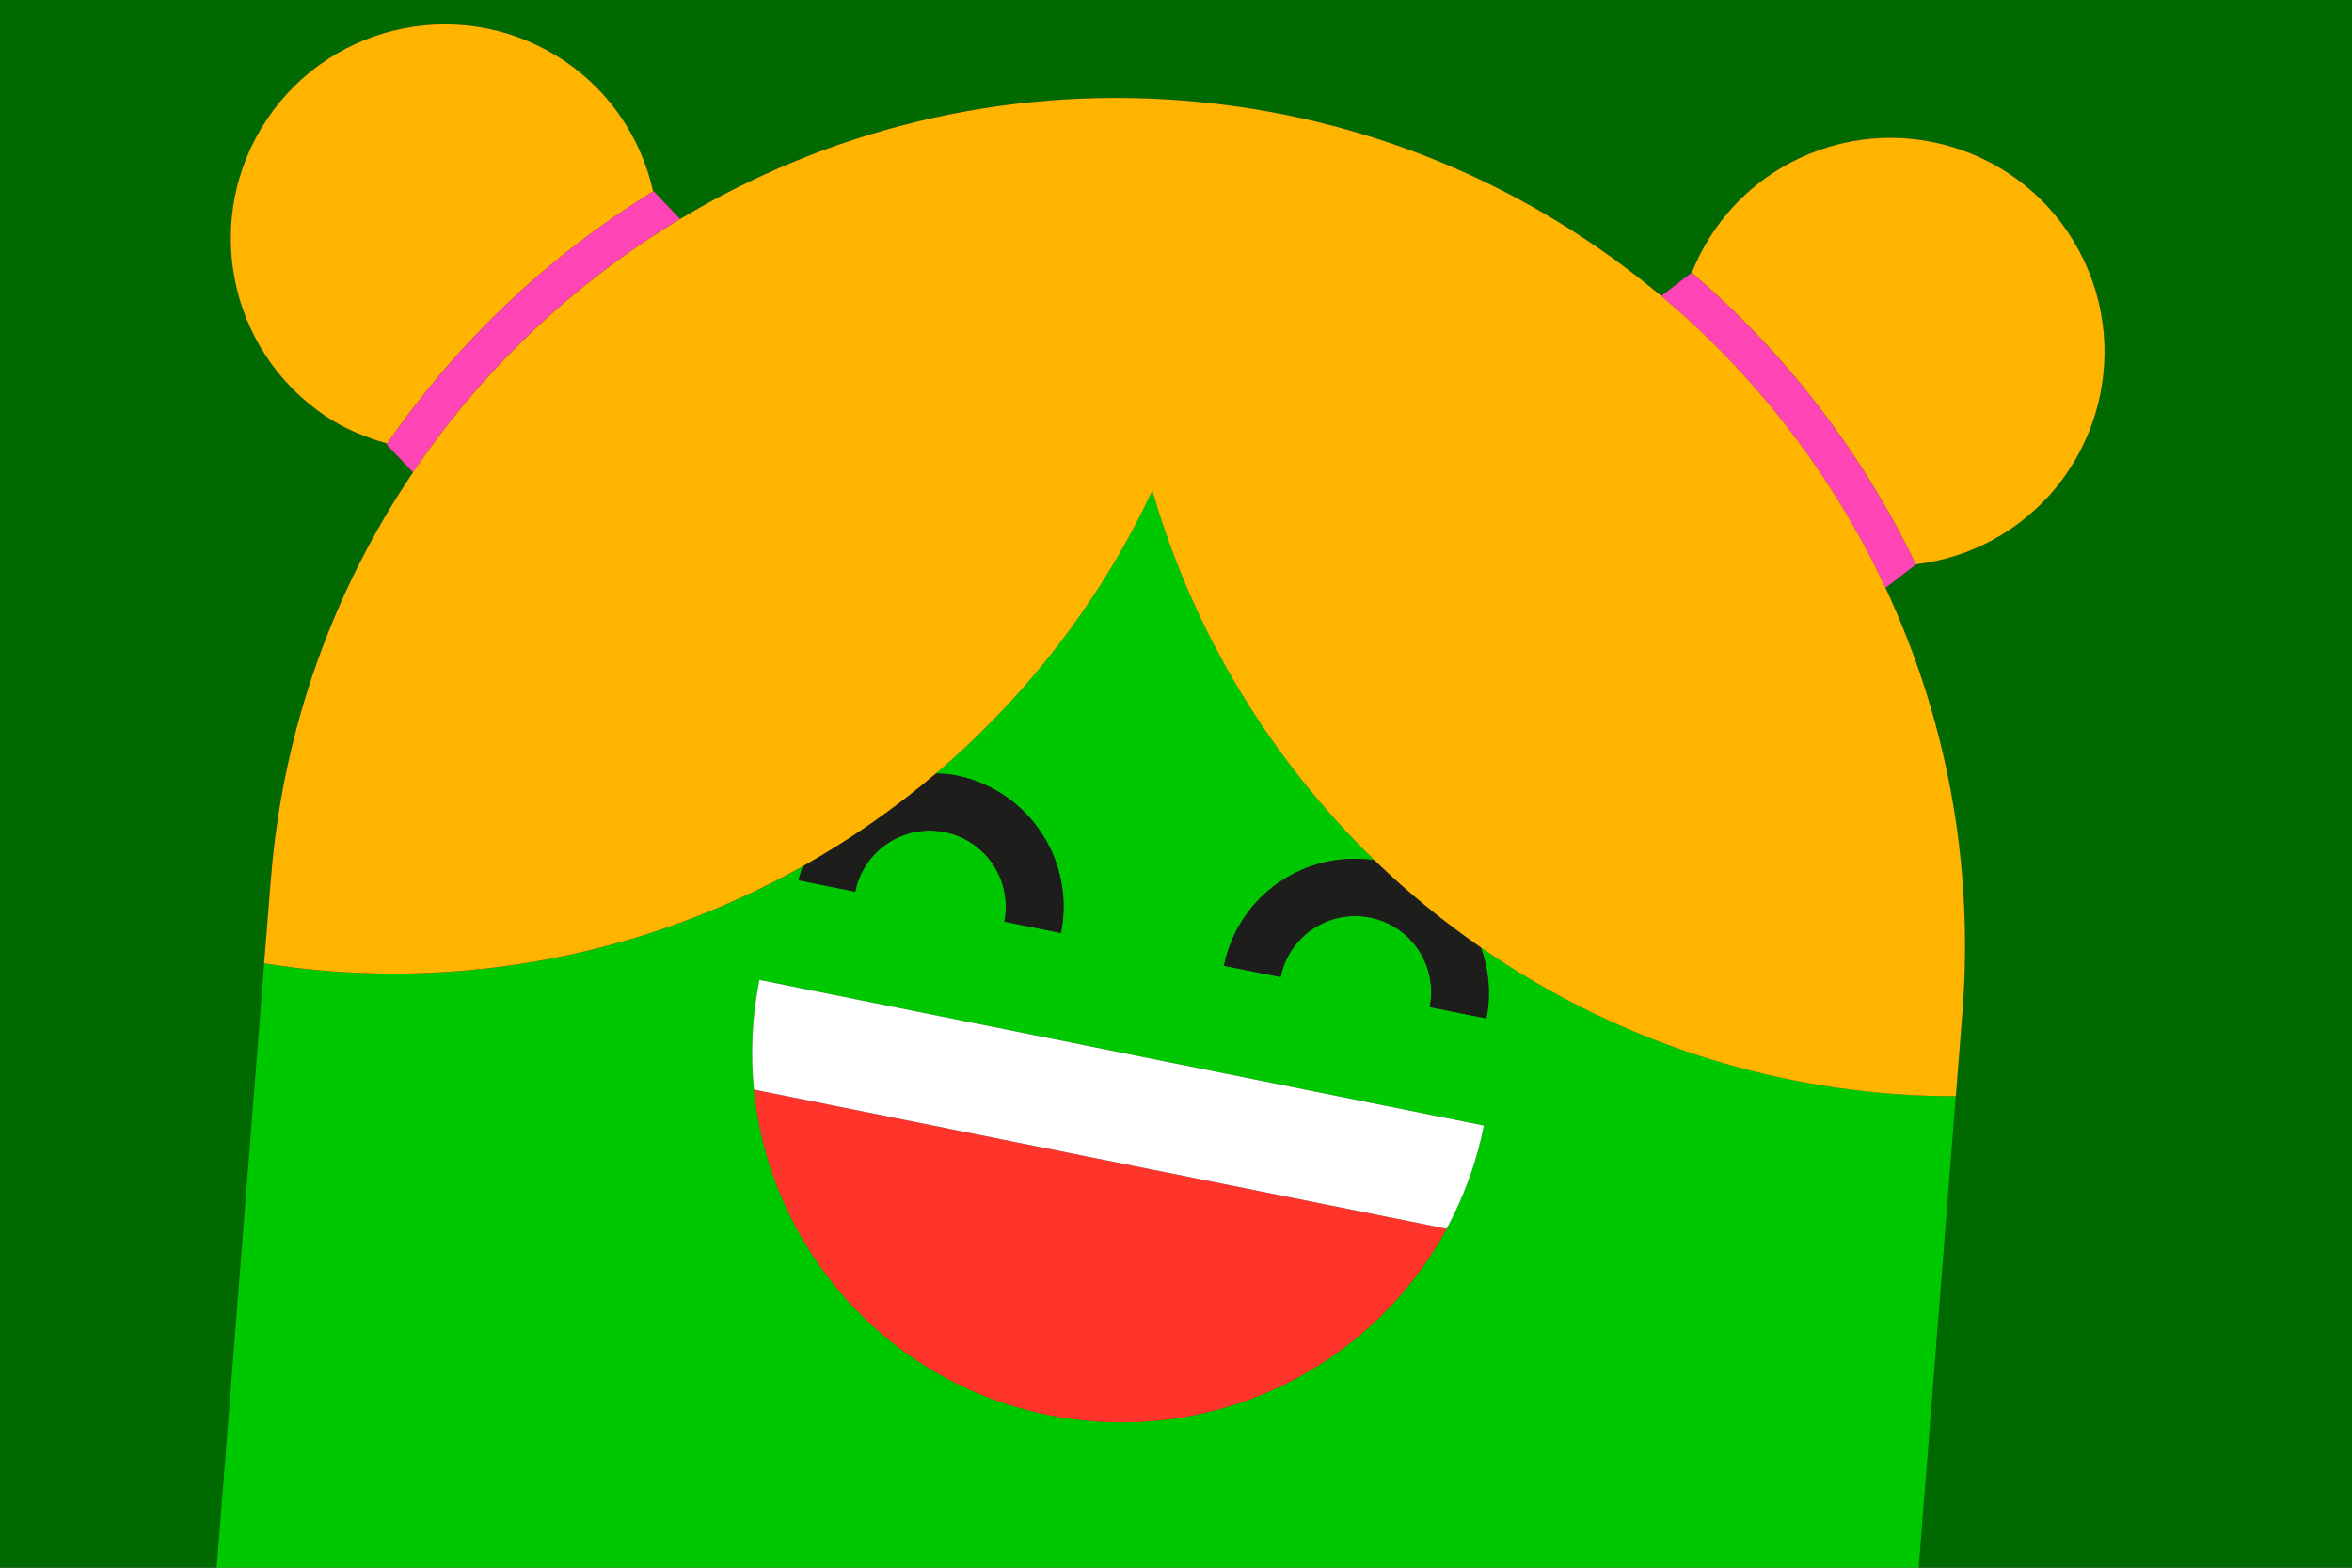 <?xml version="1.0" encoding="utf-8"?>
<!-- Generator: Adobe Illustrator 17.1.0, SVG Export Plug-In . SVG Version: 6.00 Build 0)  -->
<!DOCTYPE svg PUBLIC "-//W3C//DTD SVG 1.1 Tiny//EN" "http://www.w3.org/Graphics/SVG/1.1/DTD/svg11-tiny.dtd">
<svg version="1.1" baseProfile="tiny" id="Layer_1" xmlns="http://www.w3.org/2000/svg" xmlns:xlink="http://www.w3.org/1999/xlink"
	 x="0px" y="0px" viewBox="0 0 60 40" xml:space="preserve">
<rect x="0" y="0" width="60" height="40" fill="#333333" stroke="none"/>
<g>
	<path fill="#006900" d="M0-0.004V40h5.527l1.211-15.42l0.168-2.132c0.303-3.861,1.606-7.401,3.628-10.397l-0.672-0.708
		l-0.005-0.006l0.021-0.02c-0.55-0.154-1.089-0.373-1.589-0.71C5.793,8.918,5.137,5.524,6.824,3.025
		c1.689-2.498,5.084-3.155,7.582-1.466c1.199,0.811,1.961,2.018,2.256,3.326l0.011-0.01l0.003,0.004l0.672,0.709
		c3.728-2.242,8.162-3.39,12.829-3.023c4.667,0.366,8.868,2.192,12.2,4.988l0.775-0.596l0.003-0.002l0.003,0.003
		c0.496-1.245,1.443-2.313,2.753-2.926c2.732-1.279,5.982-0.101,7.259,2.631c1.279,2.732,0.102,5.982-2.631,7.26
		c-0.541,0.253-1.102,0.406-1.665,0.474l0.003,0.004l-0.006,0.004L48.098,15c1.53,3.275,2.265,6.976,1.962,10.837l-0.167,2.131
		L48.948,40h11.058V-0.004H0z"/>
	<path fill="#00C800" d="M48.258,27.908c-3.907-0.307-7.48-1.653-10.483-3.736c0.202,0.564,0.269,1.184,0.143,1.814l-1.446-0.29
		c0.211-1.052-0.468-2.073-1.52-2.284c-1.049-0.211-2.073,0.469-2.283,1.519l-1.445-0.29c0.359-1.789,2.058-2.954,3.841-2.692
		c-2.651-2.573-4.628-5.818-5.669-9.434c-1.309,2.802-3.21,5.251-5.521,7.219c0.172,0.008,0.343,0.016,0.517,0.051
		c1.848,0.372,3.046,2.172,2.673,4.022l-1.444-0.291c0.21-1.051-0.47-2.073-1.52-2.284c-1.051-0.211-2.073,0.47-2.283,1.52
		l-1.446-0.291c0.025-0.126,0.073-0.24,0.111-0.36c-3.565,2.005-7.736,3.022-12.121,2.678c-0.548-0.043-1.088-0.113-1.623-0.196
		L5.527,40h43.42l0.945-12.032C49.352,27.967,48.807,27.951,48.258,27.908z M36.903,31.352L36.903,31.352
		C36.903,31.353,36.903,31.353,36.903,31.352c-1.919,3.547-5.987,5.587-10.148,4.752c-4.158-0.837-7.123-4.292-7.522-8.305
		c0-0.001,0.001-0.001,0.001-0.002c-0.09-0.91-0.051-1.849,0.139-2.794l18.483,3.717C37.666,29.664,37.339,30.547,36.903,31.352z"/>
	<path fill="#FFB500" d="M48.858,14.376l0.016,0.022c0.562-0.067,1.124-0.22,1.665-0.474c2.732-1.278,3.91-4.528,2.631-7.26
		c-1.277-2.731-4.527-3.909-7.259-2.631c-1.31,0.613-2.257,1.681-2.753,2.926l0.008,0.009C45.55,9.011,47.493,11.535,48.858,14.376z
		"/>
	<path fill="#FF44B5" d="M48.098,15l0.773-0.594l0.006-0.004l-0.003-0.004l-0.016-0.022c-1.365-2.841-3.309-5.365-5.692-7.407
		l-0.008-0.009l-0.003-0.003l-0.003,0.002l-0.775,0.596C44.797,9.584,46.755,12.126,48.098,15z"/>
	<path fill="#FFB500" d="M16.66,4.888l0.002-0.002c-0.295-1.309-1.057-2.516-2.256-3.326C11.908-0.13,8.514,0.527,6.824,3.025
		c-1.688,2.499-1.031,5.893,1.467,7.581c0.499,0.338,1.039,0.556,1.589,0.71l0.001-0.001C11.673,8.723,13.986,6.532,16.66,4.888z"/>
	<path fill="#FF44B5" d="M17.348,5.588L16.676,4.88l-0.003-0.004l-0.011,0.01L16.66,4.888c-2.674,1.644-4.987,3.835-6.779,6.428
		L9.88,11.317l-0.021,0.02l0.005,0.006l0.672,0.708C12.31,9.421,14.641,7.216,17.348,5.588z"/>
	<path fill="#1D1D1B" d="M20.371,22.459l1.446,0.291c0.21-1.05,1.232-1.731,2.283-1.52c1.05,0.211,1.729,1.233,1.52,2.284
		l1.444,0.291c0.373-1.85-0.825-3.649-2.673-4.022c-0.173-0.035-0.345-0.042-0.517-0.051c-1.05,0.895-2.186,1.686-3.393,2.365
		C20.444,22.218,20.396,22.333,20.371,22.459z"/>
	<path fill="#1D1D1B" d="M35.065,21.948c-1.783-0.262-3.482,0.904-3.841,2.692l1.445,0.29c0.21-1.05,1.234-1.73,2.283-1.519
		c1.052,0.211,1.731,1.232,1.52,2.284l1.446,0.29c0.126-0.63,0.059-1.25-0.143-1.814C36.811,23.503,35.902,22.762,35.065,21.948z"/>
	<path fill="#FFB500" d="M20.482,22.099c1.207-0.679,2.342-1.47,3.393-2.365c2.31-1.968,4.212-4.416,5.521-7.219
		c1.041,3.615,3.018,6.86,5.669,9.434c0.838,0.813,1.746,1.554,2.711,2.224c3.003,2.084,6.576,3.43,10.483,3.736
		c0.549,0.043,1.094,0.059,1.635,0.059l0.167-2.131c0.303-3.861-0.432-7.562-1.962-10.837c-1.343-2.874-3.301-5.416-5.72-7.446
		c-3.332-2.796-7.533-4.622-12.2-4.988c-4.667-0.366-9.101,0.781-12.829,3.023c-2.707,1.628-5.038,3.833-6.813,6.462
		c-2.022,2.996-3.325,6.537-3.628,10.397L6.738,24.58c0.535,0.083,1.075,0.154,1.623,0.196
		C12.746,25.12,16.917,24.104,20.482,22.099z"/>
	<path fill="#FF342B" d="M19.233,27.798c0,0.001-0.001,0.001-0.001,0.002c0.399,4.013,3.364,7.468,7.522,8.305
		c4.161,0.835,8.229-1.205,10.148-4.751c0,0,0-0.001,0-0.001l-17.67-3.552C19.233,27.8,19.233,27.799,19.233,27.798z"/>
	<path fill="#FFFFFF" d="M19.233,27.798c0,0.001,0,0.002,0,0.002l17.67,3.552h0c0.436-0.806,0.763-1.688,0.952-2.632l-18.483-3.717
		C19.183,25.949,19.143,26.888,19.233,27.798z"/>
</g>
</svg>
